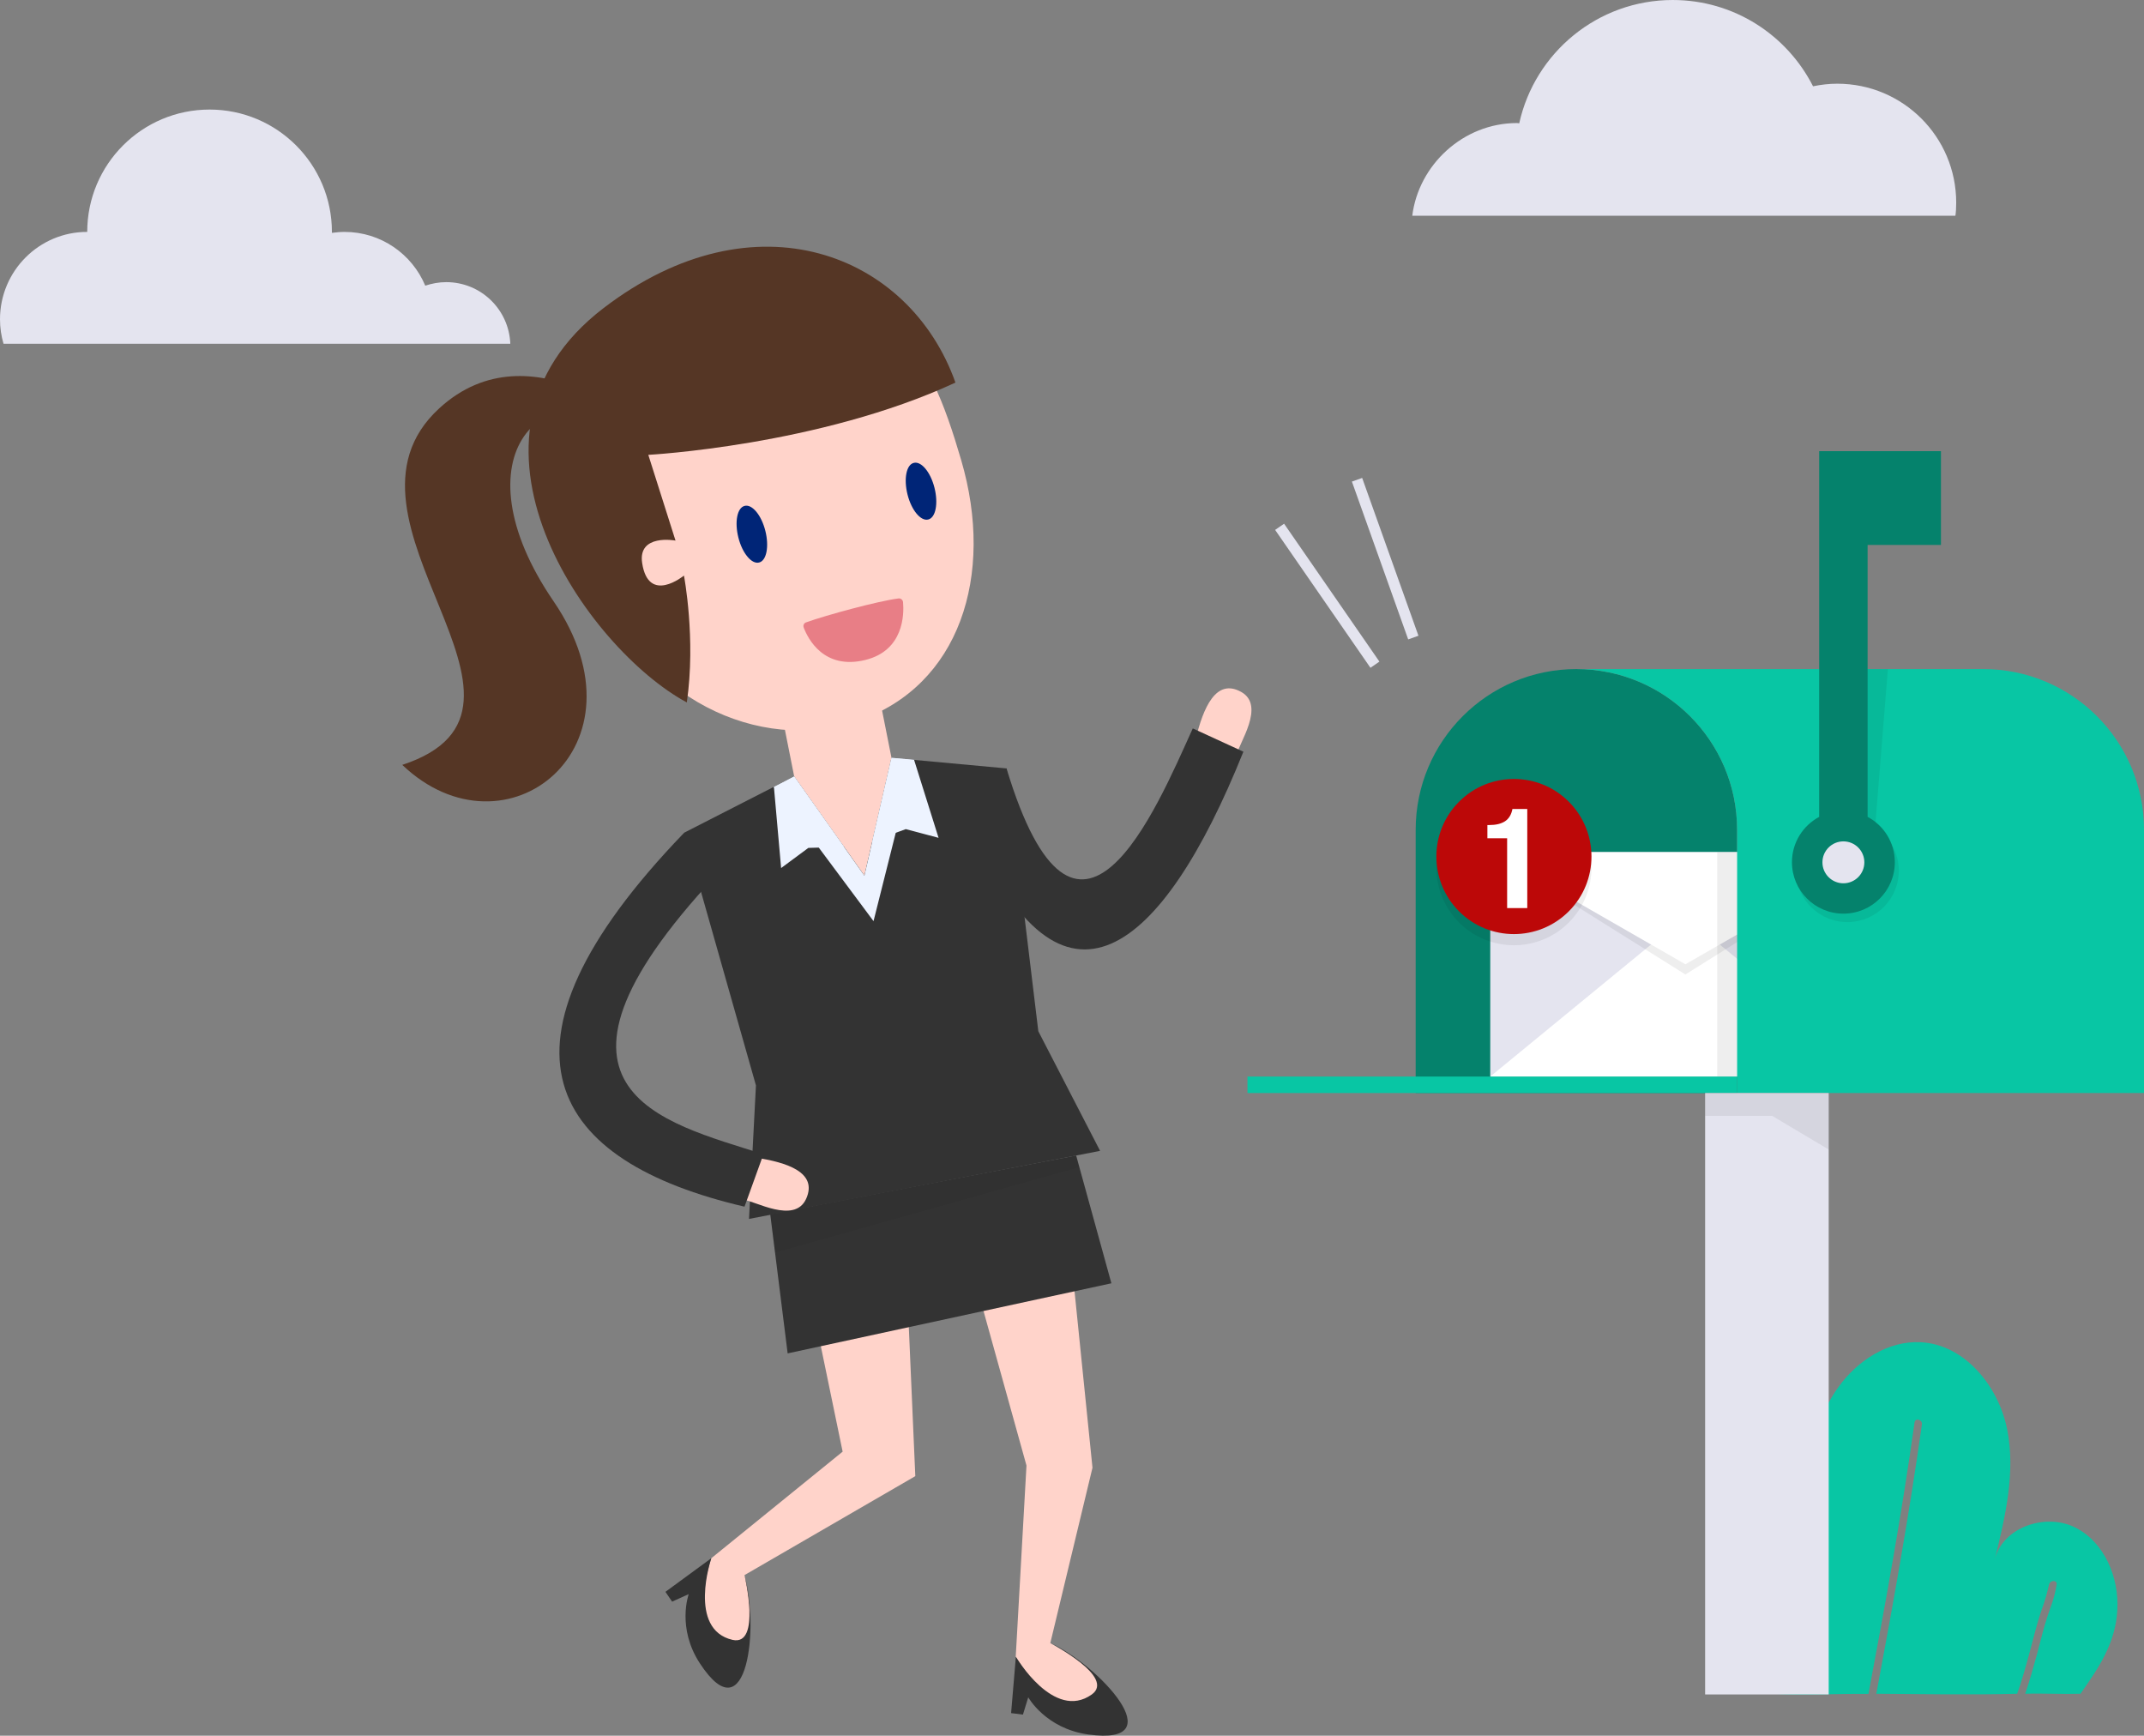 <?xml version="1.0" encoding="utf-8"?>
<!-- Generator: Adobe Illustrator 25.2.3, SVG Export Plug-In . SVG Version: 6.00 Build 0)  -->
<svg version="1.1" id="Layer_1" xmlns="http://www.w3.org/2000/svg" xmlns:xlink="http://www.w3.org/1999/xlink" x="0px" y="0px"
	 viewBox="0 0 1575.5 1275.3" style="enable-background:new 0 0 1575.5 1275.3;" xml:space="preserve">
<rect x="0" y="0" width="1575.5" height="1275.3" fill="#808080" stroke="none"/>
<style type="text/css">
	.st0{fill:#08C6A4;}
	.st1{fill:#E4E4EF;}
	.st2{fill:#FFD3CA;}
	.st3{fill:#333333;}
	.st4{fill:#EDF3FF;}
	.st5{opacity:5.000000e-02;}
	.st6{fill:#553625;}
	.st7{fill:#E87E86;}
	.st8{fill:#002577;}
	.st9{fill:#05826C;}
	.st10{fill:#FFFFFF;}
	.st11{opacity:7.000000e-02;}
	.st12{fill:#BC0808;}
</style>
<g>
	<g>
		<g>
			<path class="st0" d="M1412.3,1046.6c0.5-3.6-4.9-5.1-5.4-1.5c-9.4,67.2-21.3,132.8-33.9,199.5c-22.9-0.2-45.7,1.1-68.5,0
				c0.6-56.8,7.4-103.6,20.2-158.9c5.4-23.4,12.2-47,26.2-66.5c14-19.5,36.6-34.3,60.6-33c32.2,1.7,57,32.1,63.4,63.8
				c6.4,31.6-1.3,64.2-9,95.6c5.9-23.5,37.1-34.1,58.8-23.4c21.7,10.7,32.6,36.8,31.2,60.9c-1.4,24.1-13.2,41.7-27.1,61.4
				c-13.6,0.4-27.1-0.4-40.6,0c3.3-9.6,6.1-19.7,8.8-29.5c2.5-9.4,4.7-18.9,7.8-28.1c2.5-7.3,4.7-12.1,6.5-22.6
				c0.6-3.6-4.8-3.5-5.6,0c-3,13.1-4.6,15.6-6.9,23c-2.7,8.6-4.8,17.4-7.2,26.2c-2.8,10.4-5.7,20.9-9.3,31
				c-34.6,0.9-69.1,0.2-103.5,0C1391.2,1178.4,1402.9,1113.3,1412.3,1046.6z"/>
		</g>
	</g>
	<g>
		<g>
			<g>
				<path class="st1" d="M1436.9,158.6c0.4-2.3,0.6-6.3,0.6-9.7c0-48.3-39.1-87.4-87.4-87.4c-6.1,0-12,0.7-17.8,1.9
					c-19.1-37.6-58-63.4-103.1-63.4c-55.2,0-101.4,38.8-112.8,90.6c-0.5,0-1.1-0.2-1.6-0.2c-39.7,0-72.4,30.9-77,68.1H1436.9z"/>
			</g>
		</g>
	</g>
	<g>
		<g>
			<g>
				<g>
					<g>
						<g>
							<path class="st2" d="M700.3,882.6l54,194.2l-7.9,140.5c0,0,40.7,65.8,62.3,45c24.4-23.5-36.9-55-36.9-55l31-128.9l-20-196.6
								L700.3,882.6z"/>
						</g>
						<g>
							<path class="st3" d="M746.5,1217.3l-3.5,41.4l8.7,1.1l3.9-12.7c0,0,12.8,23,44.1,27.3c63.8,8.8,7.3-51.1-27.6-67.1
								c0,0,47.9,25,30.2,37.7C774.4,1264.9,746.5,1217.3,746.5,1217.3z"/>
						</g>
					</g>
					<g>
						<g>
							<path class="st2" d="M581.3,883.3l37.9,183.3l-96.5,78.3c0,0-22.9,71.7,6.9,76.3c33.4,5.2,19-59.1,17.5-63.9l125.5-72.7
								l-8.6-197.4L581.3,883.3z"/>
						</g>
						<g>
							<path class="st3" d="M522.7,1144.9l-33.7,24.7l4.9,7.2l12.2-5.5c0,0-9,24.7,8.3,51c35.2,53.6,43.5-28.2,32.7-64.9
								c0,0,12.5,52.3-8.8,47.5C505,1197.2,522.7,1144.9,522.7,1144.9z"/>
						</g>
					</g>
					<g>
						<g>
							<polygon class="st2" points="570.5,504.6 583.6,570.5 635.2,643.4 655.1,556.8 642,490.9 							"/>
						</g>
						<g>
							<polygon class="st3" points="583.6,570.5 502.8,611.8 555.5,797.5 550.4,895.6 808.4,845.6 763,757.7 739.7,564.6 
								655.1,556.8 635.2,643.4 							"/>
						</g>
						<g>
							<polygon class="st4" points="655.1,556.8 671.7,558.3 641.9,676.8 568.7,578.5 583.6,570.5 635.2,643.4 							"/>
						</g>
						<g>
							<polygon class="st4" points="583.6,570.5 568.7,578.1 574,637.8 594,623 620.2,622.2 							"/>
						</g>
						<g>
							<polygon class="st4" points="655.1,556.8 671.7,558.3 689.7,615.6 665.6,609.2 641,618.2 							"/>
						</g>
						<g>
							<g>
								<polygon class="st3" points="816.7,942.9 578.8,994.4 566,892.1 790.8,849 								"/>
							</g>
							<g class="st5">
								<polygon points="566.1,892.6 569.5,920.3 793.1,857.5 790.8,849 								"/>
							</g>
						</g>
					</g>
					<g>
						<g>
							<path class="st6" d="M477.4,317.9c0,0-86.7-80.2-154.6-17.9c-89.9,82.4,99.6,220.3-27.2,262c76,72.4,184.3-13.3,111.2-120.2
								C334.2,335.8,397.9,265.9,477.4,317.9z"/>
						</g>
						<g>
							<path class="st2" d="M706.3,338c25,85.1-1.5,166.1-75.5,191.5c-74,25.4-160.5-18.7-189.2-100c-28.7-81.3,8-167.7,82-193.1
								C652.1,192.3,682.1,255.4,706.3,338z"/>
						</g>
						<g>
							<g>
								<path class="st7" d="M660.3,439.7c-14.6,1.8-53.3,12.3-68,17.6c-1.5,0.5-2.3,2.2-1.7,3.8c3.1,8.2,14.8,31.3,45.3,23.8
									c28.3-7,28.5-33.6,27.7-42.5C663.4,440.7,661.9,439.5,660.3,439.7z"/>
							</g>
						</g>
						<path class="st8" d="M562.4,390c2.9,11.5,0.9,22-4.6,23.3c-5.5,1.4-12.3-6.8-15.2-18.3c-2.9-11.5-0.9-22,4.6-23.3
							C552.7,370.3,559.5,378.5,562.4,390z"/>
						<path class="st8" d="M686.7,358.4c2.9,11.5,0.9,22-4.6,23.3c-5.5,1.4-12.3-6.8-15.2-18.3c-2.9-11.5-0.9-22,4.6-23.3
							C677,338.7,683.8,346.9,686.7,358.4z"/>
						<g>
							<path class="st6" d="M476.4,334.2c0,0,125.7-6.7,225.7-53.1c-33.6-94.7-147.2-139.9-258.5-54.8
								c-123.4,94.3-11.5,250.8,61.1,289.8c6.8-46.8-2.1-93.2-2.1-93.2s-26,21.4-30.7-9.1c-3.4-21.9,24.5-16.6,24.5-16.6
								L476.4,334.2z"/>
						</g>
					</g>
				</g>
				<g>
					<path class="st2" d="M554.8,850.5c23.5,3.5,46.3,10.9,37.6,30.3c-8.5,18.9-38.1,1.3-46.2,0.7L554.8,850.5z"/>
					<g>
						<path class="st3" d="M502.8,611.8c-153.3,159-97.8,241.7,44.3,274.8l13.9-38.5c-73.7-23.8-186.6-46.7-27.8-212.3L502.8,611.8z
							"/>
					</g>
				</g>
			</g>
			<path class="st2" d="M878.6,543.2c5.6-23.1,14.9-45.2,33.5-34.8c18.1,10.1-2,38.1-3.3,46.1L878.6,543.2z"/>
			<g>
				<g>
					<path class="st3" d="M714.5,609.4c65.5,151.3,139.4,91.9,199.2-57.1l-37.2-17.1c-26.9,59.4-85.3,199.9-136.9,29.3L714.5,609.4z
						"/>
				</g>
			</g>
		</g>
	</g>
	<g>
		<g>
			<g>
				<g>
					<path class="st1" d="M375,252.6c-1-25.2-21.6-45.3-47.1-45.3c-5.4,0-10.6,1-15.4,2.6c-9.7-23.2-32.6-39.5-59.3-39.5
						c-3.2,0-6.2,0.3-9.3,0.7c0-0.2,0-0.5,0-0.7c0-49.6-40.2-89.9-89.9-89.9c-49.6,0-89.9,40.2-89.9,89.9
						C28.8,170.3,0,199.1,0,234.6c0,6.2,0.9,12.3,2.6,18H375z"/>
				</g>
			</g>
		</g>
	</g>
	<g>
		<g>
			
				<rect x="1013.7" y="349.4" transform="matrix(0.942 -0.336 0.336 0.942 -78.867 365.312)" class="st1" width="8" height="123.1"/>
		</g>
		<g>
			
				<rect x="970.8" y="376.5" transform="matrix(0.823 -0.569 0.569 0.823 -76.18 631.875)" class="st1" width="8" height="123.1"/>
		</g>
	</g>
	<g>
		<g>
			<path class="st9" d="M1158.4,491.6L1158.4,491.6c-65.2,0-118.1,52.9-118.1,118.1v193.4h236.2V609.7
				C1276.5,544.5,1223.6,491.6,1158.4,491.6z"/>
		</g>
		<g>
			<rect x="916.7" y="791" class="st0" width="359.8" height="12.1"/>
		</g>
		<g>
			<g>
				<rect x="1095.1" y="626.1" class="st1" width="286.9" height="164.8"/>
			</g>
			<g>
				<polyline class="st10" points="1095.1,791 1238.5,673.3 1382,791 				"/>
			</g>
			<g class="st11">
				<polygon points="1095.1,626.1 1238.5,716 1382,626.1 				"/>
			</g>
			<g>
				<polygon class="st10" points="1095.1,626.1 1238.5,708.5 1382,626.1 				"/>
			</g>
		</g>
		<g>
			<g>
				<path class="st0" d="M1457.4,491.6h-299c65.2,0,118.1,52.9,118.1,118.1v193.4h299V609.7C1575.5,544.5,1522.6,491.6,1457.4,491.6
					z"/>
			</g>
		</g>
		<g>
			<g class="st11">
				<path d="M1351.7,491.6l-9.2,113.5c-12.4,5.4-21.5,17.2-22.6,31.6c-1.7,20.8,13.8,39,34.6,40.7c20.8,1.7,39-13.8,40.7-34.6
					c1.2-14.4-5.9-27.5-17.3-34.8l9.4-116.3H1351.7z"/>
			</g>
			<g>
				<path class="st9" d="M1426.3,400.4v-68.9h-54h-35.5v68.9v199.8c-11.9,6.4-20,18.9-20,33.3c0,20.9,16.9,37.8,37.8,37.8
					c20.9,0,37.8-16.9,37.8-37.8c0-14.4-8.1-27-20-33.3V400.4H1426.3z"/>
			</g>
			<g>
				<path class="st1" d="M1370,633.6c0,8.5-6.9,15.4-15.4,15.4c-8.5,0-15.4-6.9-15.4-15.4c0-8.5,6.9-15.4,15.4-15.4
					C1363.1,618.2,1370,625.1,1370,633.6z"/>
			</g>
		</g>
		<g class="st11">
			<rect x="1261.9" y="626.1" width="14.6" height="164.8"/>
		</g>
		<polygon class="st1" points="1253,803.1 1253,1245 1343.8,1245 1343.8,803.1 		"/>
		<g class="st11">
			<polygon points="1253,803.1 1253,819.9 1302.3,819.9 1343.8,844.6 1343.8,803.1 			"/>
		</g>
		<g>
			<g class="st11">
				<ellipse transform="matrix(0.707 -0.707 0.707 0.707 -124.886 973.491)" cx="1112.7" cy="637.5" rx="57" ry="57"/>
			</g>
			<g>
				
					<ellipse transform="matrix(0.707 -0.707 0.707 0.707 -119.105 971.096)" class="st12" cx="1112.7" cy="629.3" rx="57" ry="57"/>
			</g>
			<g>
				<path class="st10" d="M1107.5,615.9H1093v-9.7h1.3c4.9,0,8.8-0.9,11.7-2.8c2.8-1.9,4.6-4.8,5.4-9h10.9v72.8h-14.8V615.9z"/>
			</g>
		</g>
	</g>
</g>
</svg>
